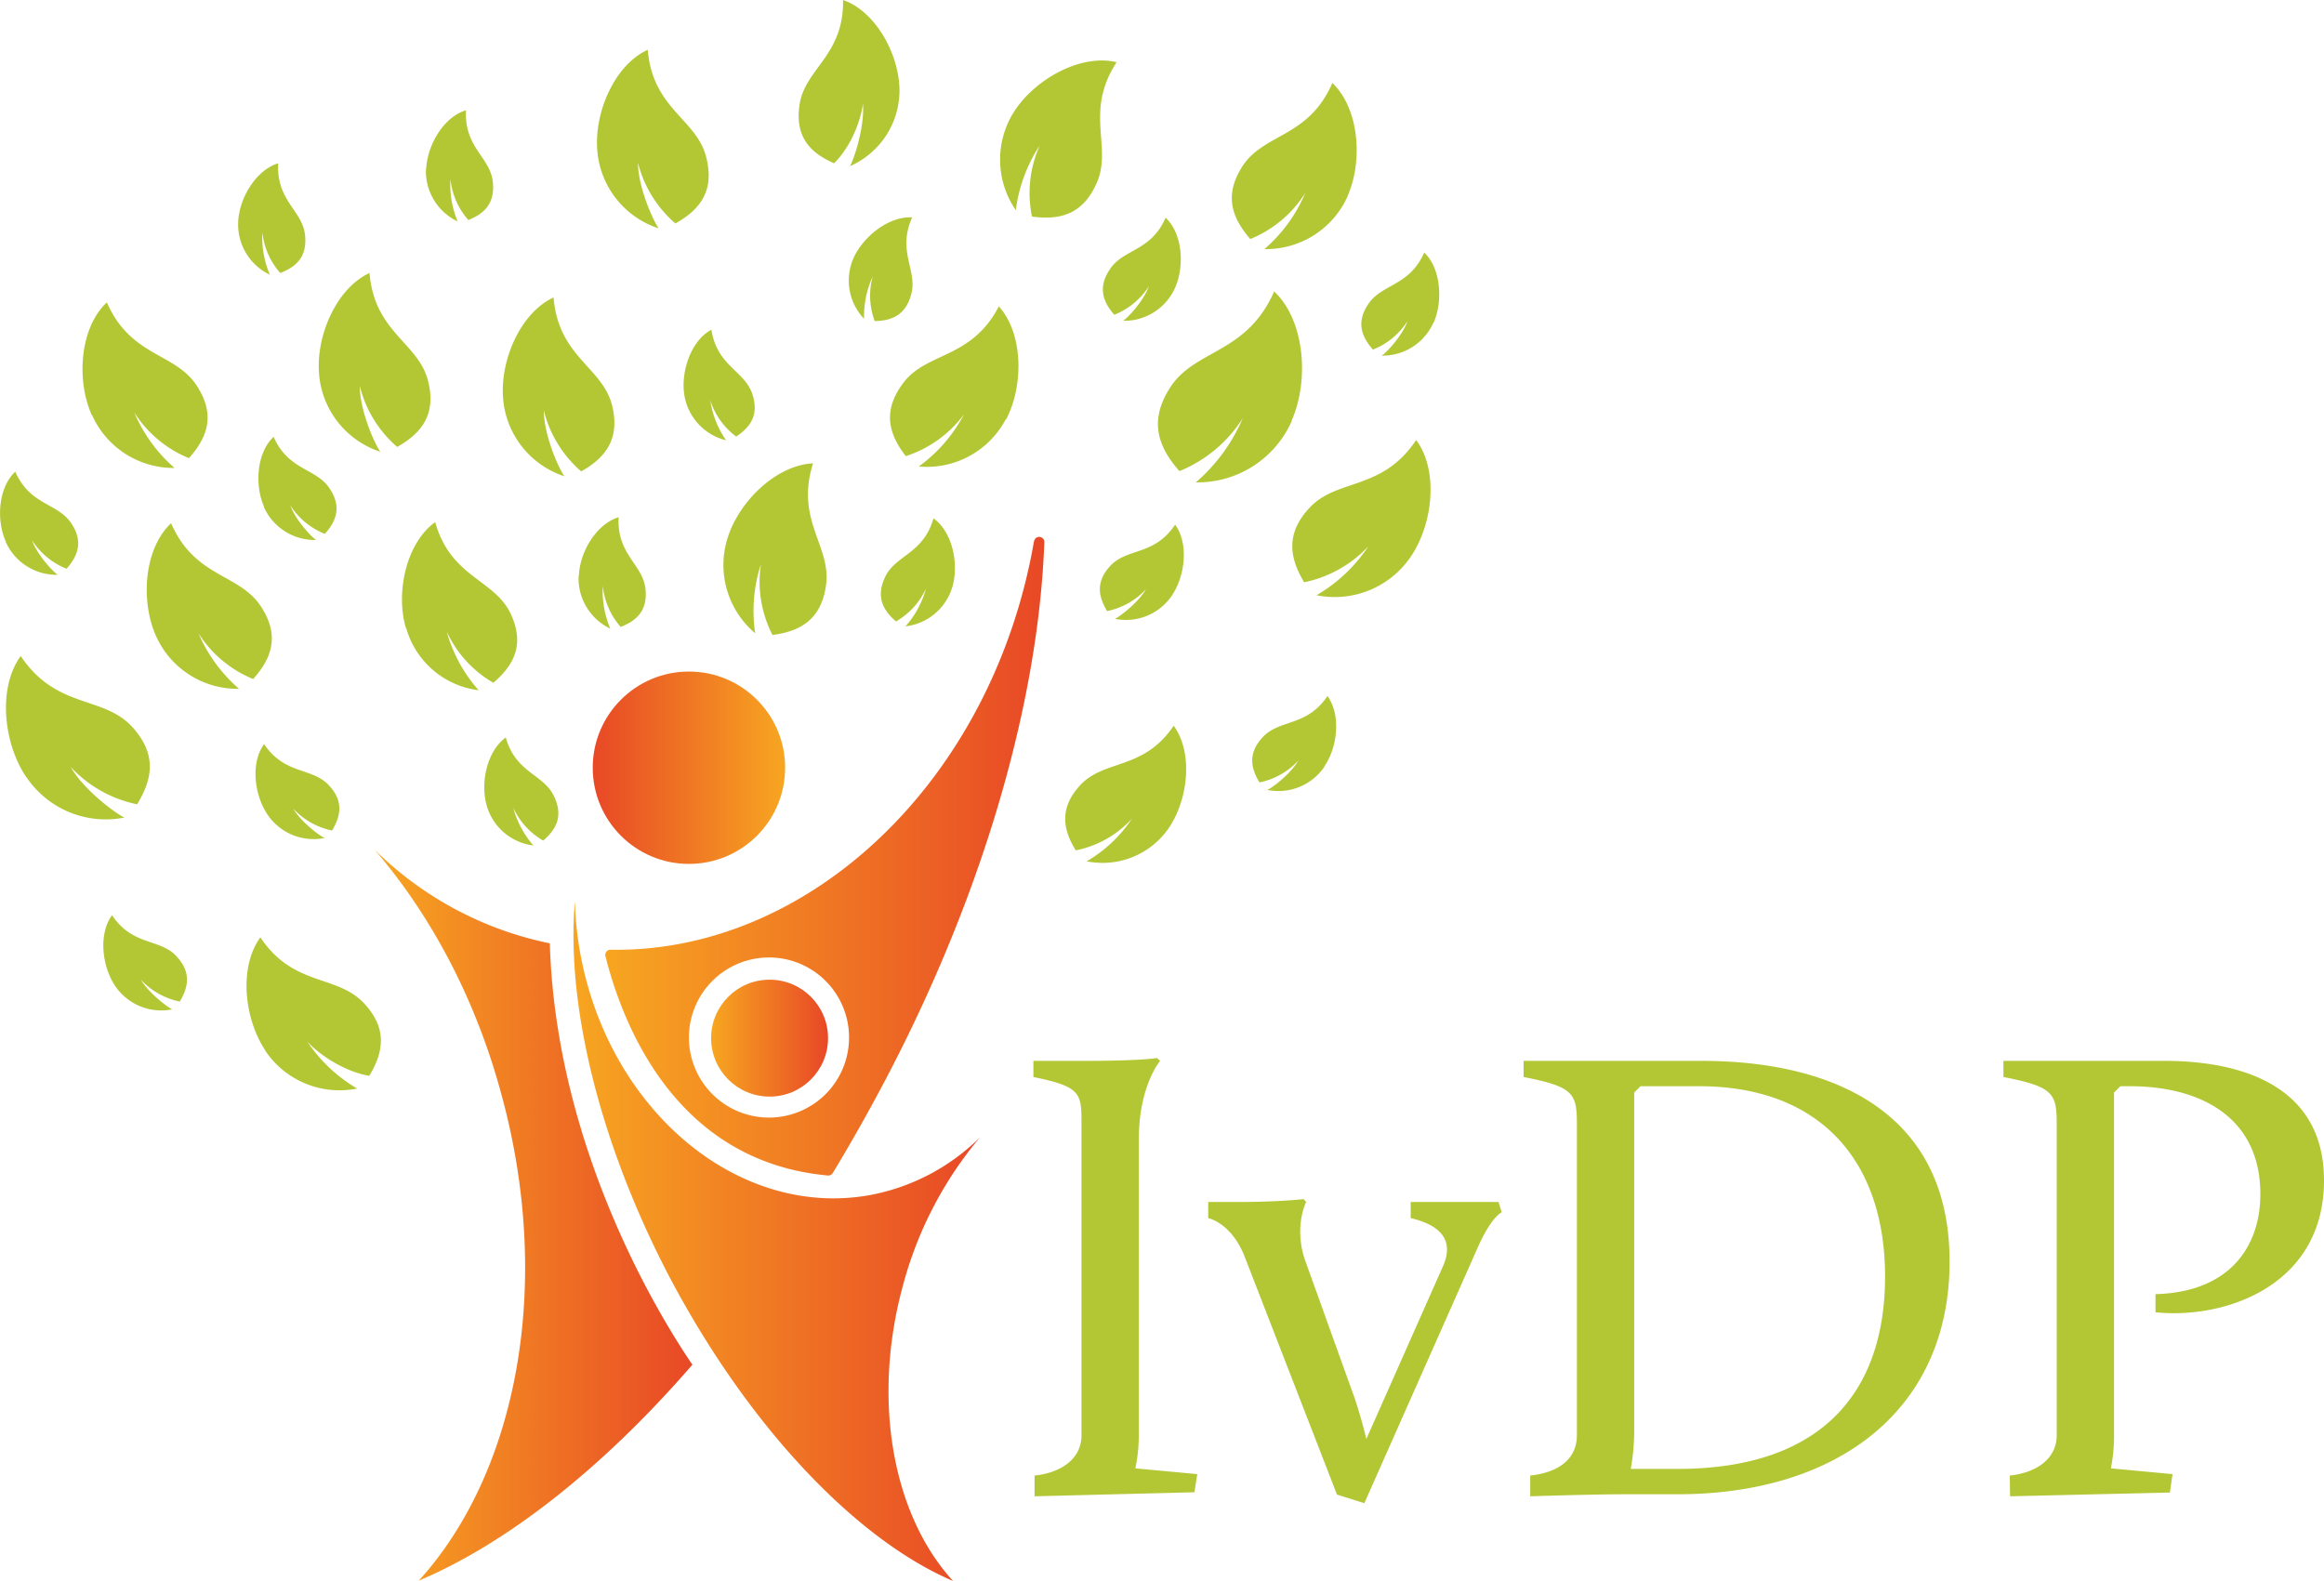 <svg xmlns="http://www.w3.org/2000/svg" xmlns:xlink="http://www.w3.org/1999/xlink" viewBox="0 0 806.9 548.9"><defs><style>.cls-1{fill:#b3c734}</style><linearGradient id="linear-gradient" x1="194.6" y1="266.6" x2="261.3" y2="266.6" gradientTransform="matrix(-1, 0, 0, 1, 467.15, 0)" gradientUnits="userSpaceOnUse"><stop offset="0" stop-color="#f7a621"/><stop offset="1" stop-color="#e84826"/></linearGradient><linearGradient id="linear-gradient-2" x1="199.1" y1="431" x2="340.2" y2="431" gradientTransform="matrix(1, 0, 0, 1, 0, 0)" xlink:href="#linear-gradient"/><linearGradient id="linear-gradient-3" x1="130" y1="421.9" x2="240.5" y2="421.9" gradientTransform="matrix(1, 0, 0, 1, 0, 0)" xlink:href="#linear-gradient"/><linearGradient id="linear-gradient-4" x1="210.1" y1="297.3" x2="362.6" y2="297.3" gradientTransform="matrix(1, 0, 0, 1, 0, 0)" xlink:href="#linear-gradient"/><linearGradient id="linear-gradient-5" x1="247" y1="360.5" x2="287.4" y2="360.5" gradientTransform="matrix(1, 0, 0, 1, 0, 0)" xlink:href="#linear-gradient"/></defs><g id="Layer_2" data-name="Layer 2"><g id="Layer_1-2" data-name="Layer 1"><path class="cls-1" d="M359.2 512.4c10-1.1 16.3-6.3 16.3-14v-108c0-10.7 0-13-16.7-16.4v-5.6h17.6c20.3 0 25.3-1 25.3-1l1.1 1s-7.4 8.6-7.4 27.3v102.7a57.5 57.5 0 0 1-1.2 11.5l21.5 2-1 6.3-55.5 1.4zM432 436c-4.6-11.4-12.5-13-12.5-13v-5.6H430c14.2 0 22.6-1 22.6-1l.9 1c-2.7 6-2.7 14-.2 20.7l17.1 47.6c1.4 4.1 3 9.8 4 14l26.7-60.2c4.3-10-2.7-14.5-11.3-16.5v-5.6h30.5l1.1 3.6s-3.4 1.3-8.1 11.7L473.7 522l-9.5-3zm99.3 76.4c10.1-1.1 16.2-5.9 16.2-14v-108c0-10.7-1.1-13-18.5-16.4v-5.6h61.9c43.7 0 86 16.5 86 69.7 0 51-38.2 80.8-94.6 80.8H564c-11.3 0-32.7.7-32.7.7zm51-2.3c52.8 0 72.2-29.3 72.2-66.8 0-40-22.4-66.1-64.6-66.1h-20.3l-2.2 2.2v118a75 75 0 0 1-1.2 12.7zm115.5 2.3c10-1.1 16.3-6.3 16.3-14v-108c0-10.7-1.1-13-18.5-16.4v-5.6h56c26 0 55.3 8.3 55.3 41.5 0 36.4-34.1 48.3-58.5 45.8v-6.3c26.2-.7 36.4-17 36.4-34.7 0-27.1-21.3-37.5-45.2-37.5h-3.4l-2.2 2.2v119a57.5 57.5 0 0 1-1.1 11.5l21.4 2-.9 6.4-55.5 1.3z"/><circle cx="239.2" cy="266.6" r="33.4" fill="url(#linear-gradient)"/><path d="M199.6 313a122.2 122.2 0 0 0 1.7 17.1c9.6 54.9 54.4 92.9 100.2 85a73.3 73.3 0 0 0 38.7-20.1 133.1 133.1 0 0 0-26.7 51.4c-11 40.4-3.3 80 17.4 102.6-33.4-14.2-71.2-53.5-99-106.6-24.4-47.1-35.3-94.5-32.3-129.3z" fill="url(#linear-gradient-2)"/><path class="cls-1" d="M349.3 145.7c6.2-11.8 6-29.9-2.5-39.3-9.6 18.4-25 15.7-33.2 26.6-7 9.3-5.4 17.3.9 25.4a41 41 0 0 0 20.2-14.5A52.8 52.8 0 0 1 319 162a31 31 0 0 0 30.2-16.4zm-18.6 58c2.3-8.1-.1-19.1-6.6-23.7-3.5 12.4-13.2 12.7-16.8 20.4-3.1 6.6-1 11.3 3.8 15.4a25.4 25.4 0 0 0 10.4-11.4 32.8 32.8 0 0 1-7.1 13.1 19.3 19.3 0 0 0 16.3-13.8zm75.2 83.7c6.7-10 8.4-26.1 1.6-35.4-10.4 15.5-23.8 11.6-32.3 20.5-7.2 7.7-6.5 15-1.7 22.8a36 36 0 0 0 19.5-11 47.5 47.5 0 0 1-15.7 14.8 27.9 27.9 0 0 0 28.6-11.7zm53.9-21.2c4.7-6.9 5.8-18 1.1-24.5-7.2 10.7-16.5 8-22.4 14.2-5 5.3-4.5 10.4-1.2 15.8a25.4 25.4 0 0 0 13.5-7.6c-2.9 5-9.6 9.8-10.8 10.2a19.3 19.3 0 0 0 19.8-8zm30.1-73c7.7-11.4 9.6-29.9 1.8-40.4-11.8 17.7-27.2 13.2-36.9 23.4-8.2 8.7-7.4 17-2 26a42 42 0 0 0 22.3-12.5 54.3 54.3 0 0 1-18 17 31.9 31.9 0 0 0 32.8-13.5zm-83 13.6c4.7-7 5.8-18.2 1.1-24.6-7.2 10.8-16.5 8-22.4 14.2-5 5.3-4.5 10.4-1.2 15.8a25.3 25.3 0 0 0 13.5-7.6c-2.9 5-9.6 9.8-10.8 10.3a19.3 19.3 0 0 0 19.8-8.1zm41.5-60.6c6.3-14.2 4.6-35-6-45-9.6 21.8-27.4 20-36 33.2-7.4 11.3-4.7 20.4 3.1 29.2a46.9 46.9 0 0 0 22-18.4 61 61 0 0 1-16.3 22.3 35.7 35.7 0 0 0 33.3-21.3zm49.4-34.2c3.3-7.7 2.4-18.9-3.3-24.3-5.2 11.8-14.8 10.8-19.5 18-4 6-2.5 11 1.7 15.7a25.3 25.3 0 0 0 12-9.9c-2 5.5-7.8 11.4-9 12a19.3 19.3 0 0 0 18-11.5zM468 67.8c5.3-12.3 3.8-30.2-5.4-39-8.2 19-23.7 17.4-31.2 28.9-6.3 9.8-4 17.6 2.7 25.3a40.6 40.6 0 0 0 19.1-16A52.6 52.6 0 0 1 439 86.5a31 31 0 0 0 29-18.6zm-60 32.1c3.4-7.7 2.5-18.9-3.3-24.3-5.1 11.8-14.8 10.8-19.4 18-4 6-2.6 11 1.6 15.7a25.4 25.4 0 0 0 12-9.9c-2 5.5-7.8 11.4-9 12A19.3 19.3 0 0 0 408 99.9zM140.9 218c-3.6-12.4.2-29.5 10.2-36.7 5.4 19.3 20.5 19.8 26.2 31.8 4.8 10.3 1.6 17.5-6 24a39.5 39.5 0 0 1-16.2-17.8 51.2 51.2 0 0 0 11.1 20.4A30 30 0 0 1 141 218zm28.1 61.8c-2.3-8 .1-19 6.6-23.7 3.5 12.4 13.2 12.7 16.8 20.5 3.1 6.6 1 11.2-3.8 15.3a25.4 25.4 0 0 1-10.4-11.4 33 33 0 0 0 7 13.1 19.3 19.3 0 0 1-16.2-13.8zm-76.8 85.1c-7.5-11.2-9.3-29.1-1.8-39.4 11.5 17.2 26.4 12.8 35.9 22.8 8 8.5 7.2 16.6 1.9 25.3-11-2-19.9-9.8-21.7-12.2A52.9 52.9 0 0 0 124 378a31 31 0 0 1-31.8-13zM40 342.4c-4.7-7-5.8-18.2-1.1-24.6 7.2 10.8 16.5 8 22.3 14.2 5 5.3 4.5 10.4 1.2 15.8a25.4 25.4 0 0 1-13.5-7.6c3 5 9.7 9.8 10.9 10.3a19.3 19.3 0 0 1-19.8-8.1zM9.2 270c-8.1-12-10-31.2-2-42.2 12.3 18.4 28.3 13.7 38.4 24.3 8.6 9.2 7.8 17.8 2 27.2a43.5 43.5 0 0 1-23.1-13c5 8.6 16.5 16.7 18.7 17.6a33.2 33.2 0 0 1-34-14zm83.7 12.9c-4.7-7-5.9-18.1-1.2-24.5 7.2 10.7 16.5 8 22.4 14.2 5 5.3 4.5 10.3 1.2 15.8a25.4 25.4 0 0 1-13.5-7.6c3 5 9.6 9.7 10.9 10.2a19.3 19.3 0 0 1-19.8-8.1zm-38.8-62.2c-5.4-12.3-4-30.3 5.3-39 8.3 19 23.7 17.4 31.2 28.9 6.4 9.8 4.1 17.6-2.7 25.2a40.7 40.7 0 0 1-19-15.9A53.3 53.3 0 0 0 83 239.2a31 31 0 0 1-28.9-18.5zM2 188c-3.4-7.6-2.5-18.8 3.3-24.2 5.2 11.8 14.8 10.8 19.5 18 4 6 2.5 11-1.7 15.7a25.5 25.5 0 0 1-12-9.9c2 5.5 7.8 11.4 9 12A19.3 19.3 0 0 1 2 188.2zm29.8-44c-5.4-12.3-4-30.3 5.3-39 8.3 19 23.7 17.4 31.2 28.9 6.4 9.8 4.1 17.6-2.7 25.2a40.7 40.7 0 0 1-19-15.9 52.9 52.9 0 0 0 14 19.3A31 31 0 0 1 31.9 144zm59.9 32c-3.4-7.7-2.5-18.9 3.3-24.3 5.2 11.8 14.8 10.8 19.5 18 4 6.1 2.5 11-1.7 15.7a25.4 25.4 0 0 1-12-9.9c2 5.5 7.8 11.4 9 12A19.3 19.3 0 0 1 91.6 176zm160.9 10.9c4-12.9 17-25.4 29.7-26-6.3 19.8 6.4 28.7 4.5 42.3-1.6 11.6-8.5 16-18.6 17.3a40.6 40.6 0 0 1-4-24.6 52.7 52.7 0 0 0-2 24 31 31 0 0 1-9.6-33zm43.8-97.4c3.5-7.6 12.4-14.5 20.3-14-5.3 11.9 1.9 18.3-.3 26.6-1.8 7-6.4 9.3-12.7 9.4A25.3 25.3 0 0 1 303 96a33.8 33.8 0 0 0-3 14.7 19.3 19.3 0 0 1-3.6-21.2zM201 199.9c.3-8.4 6.2-18 13.8-20.3-.7 12.9 8.3 16.3 9.3 24.8.8 7.2-2.6 11-8.6 13.3a25.4 25.4 0 0 1-6.2-14.2 32.9 32.9 0 0 0 2.6 14.8 19.3 19.3 0 0 1-11-18.4zm-26.3-61.3c-1.2-13.4 6-30 17.5-35.3 1.7 20.7 16.9 24.1 20.3 37.4 2.8 11.3-1.8 18-10.7 23a41 41 0 0 1-13-21.2c.1 9.4 5.8 21.3 7.2 22.9a31 31 0 0 1-21.3-26.8zM82.7 77c.4-8.4 6.3-18 13.9-20.3-.7 13 8.3 16.3 9.3 24.8.8 7.3-2.6 11-8.6 13.3a25.4 25.4 0 0 1-6.2-14.1 32.8 32.8 0 0 0 2.6 14.7 19.3 19.3 0 0 1-11-18.4zm28.1 53c-1.2-13.3 6-29.9 17.5-35.2 1.7 20.7 16.9 24.1 20.3 37.4 2.9 11.3-1.8 18-10.7 23a41 41 0 0 1-13-21.2c.1 9.4 5.8 21.3 7.2 22.9a31 31 0 0 1-21.3-26.8zM148 58.5c.4-8.3 6.2-18 13.8-20.2-.7 12.9 8.4 16.3 9.3 24.8.8 7.2-2.6 11-8.5 13.3a25.4 25.4 0 0 1-6.2-14.2 32.9 32.9 0 0 0 2.5 14.7 19.3 19.3 0 0 1-11-18.4zm204.2-19.9c7.3-11.2 23.1-20 35.5-17-11.3 17.3-1.4 29.3-6.9 41.9-4.7 10.7-12.4 13.1-22.5 11.7a40.6 40.6 0 0 1 2.7-24.7 53 53 0 0 0-8.3 22.5 31 31 0 0 1-.5-34.4zm-114.6 98.6c-1.3-8.3 2.4-19 9.4-22.7 2 12.7 11.5 14.2 14.2 22.3 2.3 7-.3 11.3-5.6 14.8a25.4 25.4 0 0 1-9-12.6 33 33 0 0 0 5.5 13.9 19.3 19.3 0 0 1-14.5-15.8zm-30.2-84.7c-1.2-13.4 6-30 17.5-35.2 1.7 20.6 17 24 20.3 37.3 2.9 11.4-1.8 18-10.7 23a41.1 41.1 0 0 1-13-21.1c.1 9.3 5.9 21.2 7.2 22.8a31 31 0 0 1-21.3-26.8zm104.9-21.6C312 18.4 303.8 3.8 292.7 0c.4 19.2-13.3 23.9-15.1 36.4-1.6 10.8 3.3 16.5 12 20.3 7.4-7.4 9.8-18 10-20.8.7 8.6-3.4 20.1-4.5 21.8a28.7 28.7 0 0 0 17.2-26.9z"/><path d="M191 327.6a121 121 0 0 1-61-32.6c19.4 22.5 35 51.5 44 84.7 18.3 66.6 5.4 131.8-28.6 169.2 30.7-13 63.9-39.1 95-75-8.8-12.9-47.3-72.7-49.5-146.3z" fill="url(#linear-gradient-3)"/><path d="M362.6 188a1.8 1.8 0 0 0-3.5-.3l-.1.3c-14.5 83.3-78.2 143-147 141.8a1.8 1.8 0 0 0-1.8 2.2c6.3 25 25 71.4 77.2 76.2a1.8 1.8 0 0 0 1.7-.8q10-16.5 19.3-34.3c34.2-65.6 52.3-131.5 54.2-185zm-93.4 200a27.8 27.8 0 1 1 25.5-25.4 27.8 27.8 0 0 1-25.5 25.4z" fill="url(#linear-gradient-4)"/><circle cx="267.2" cy="360.5" r="20.3" fill="url(#linear-gradient-5)"/></g></g></svg>